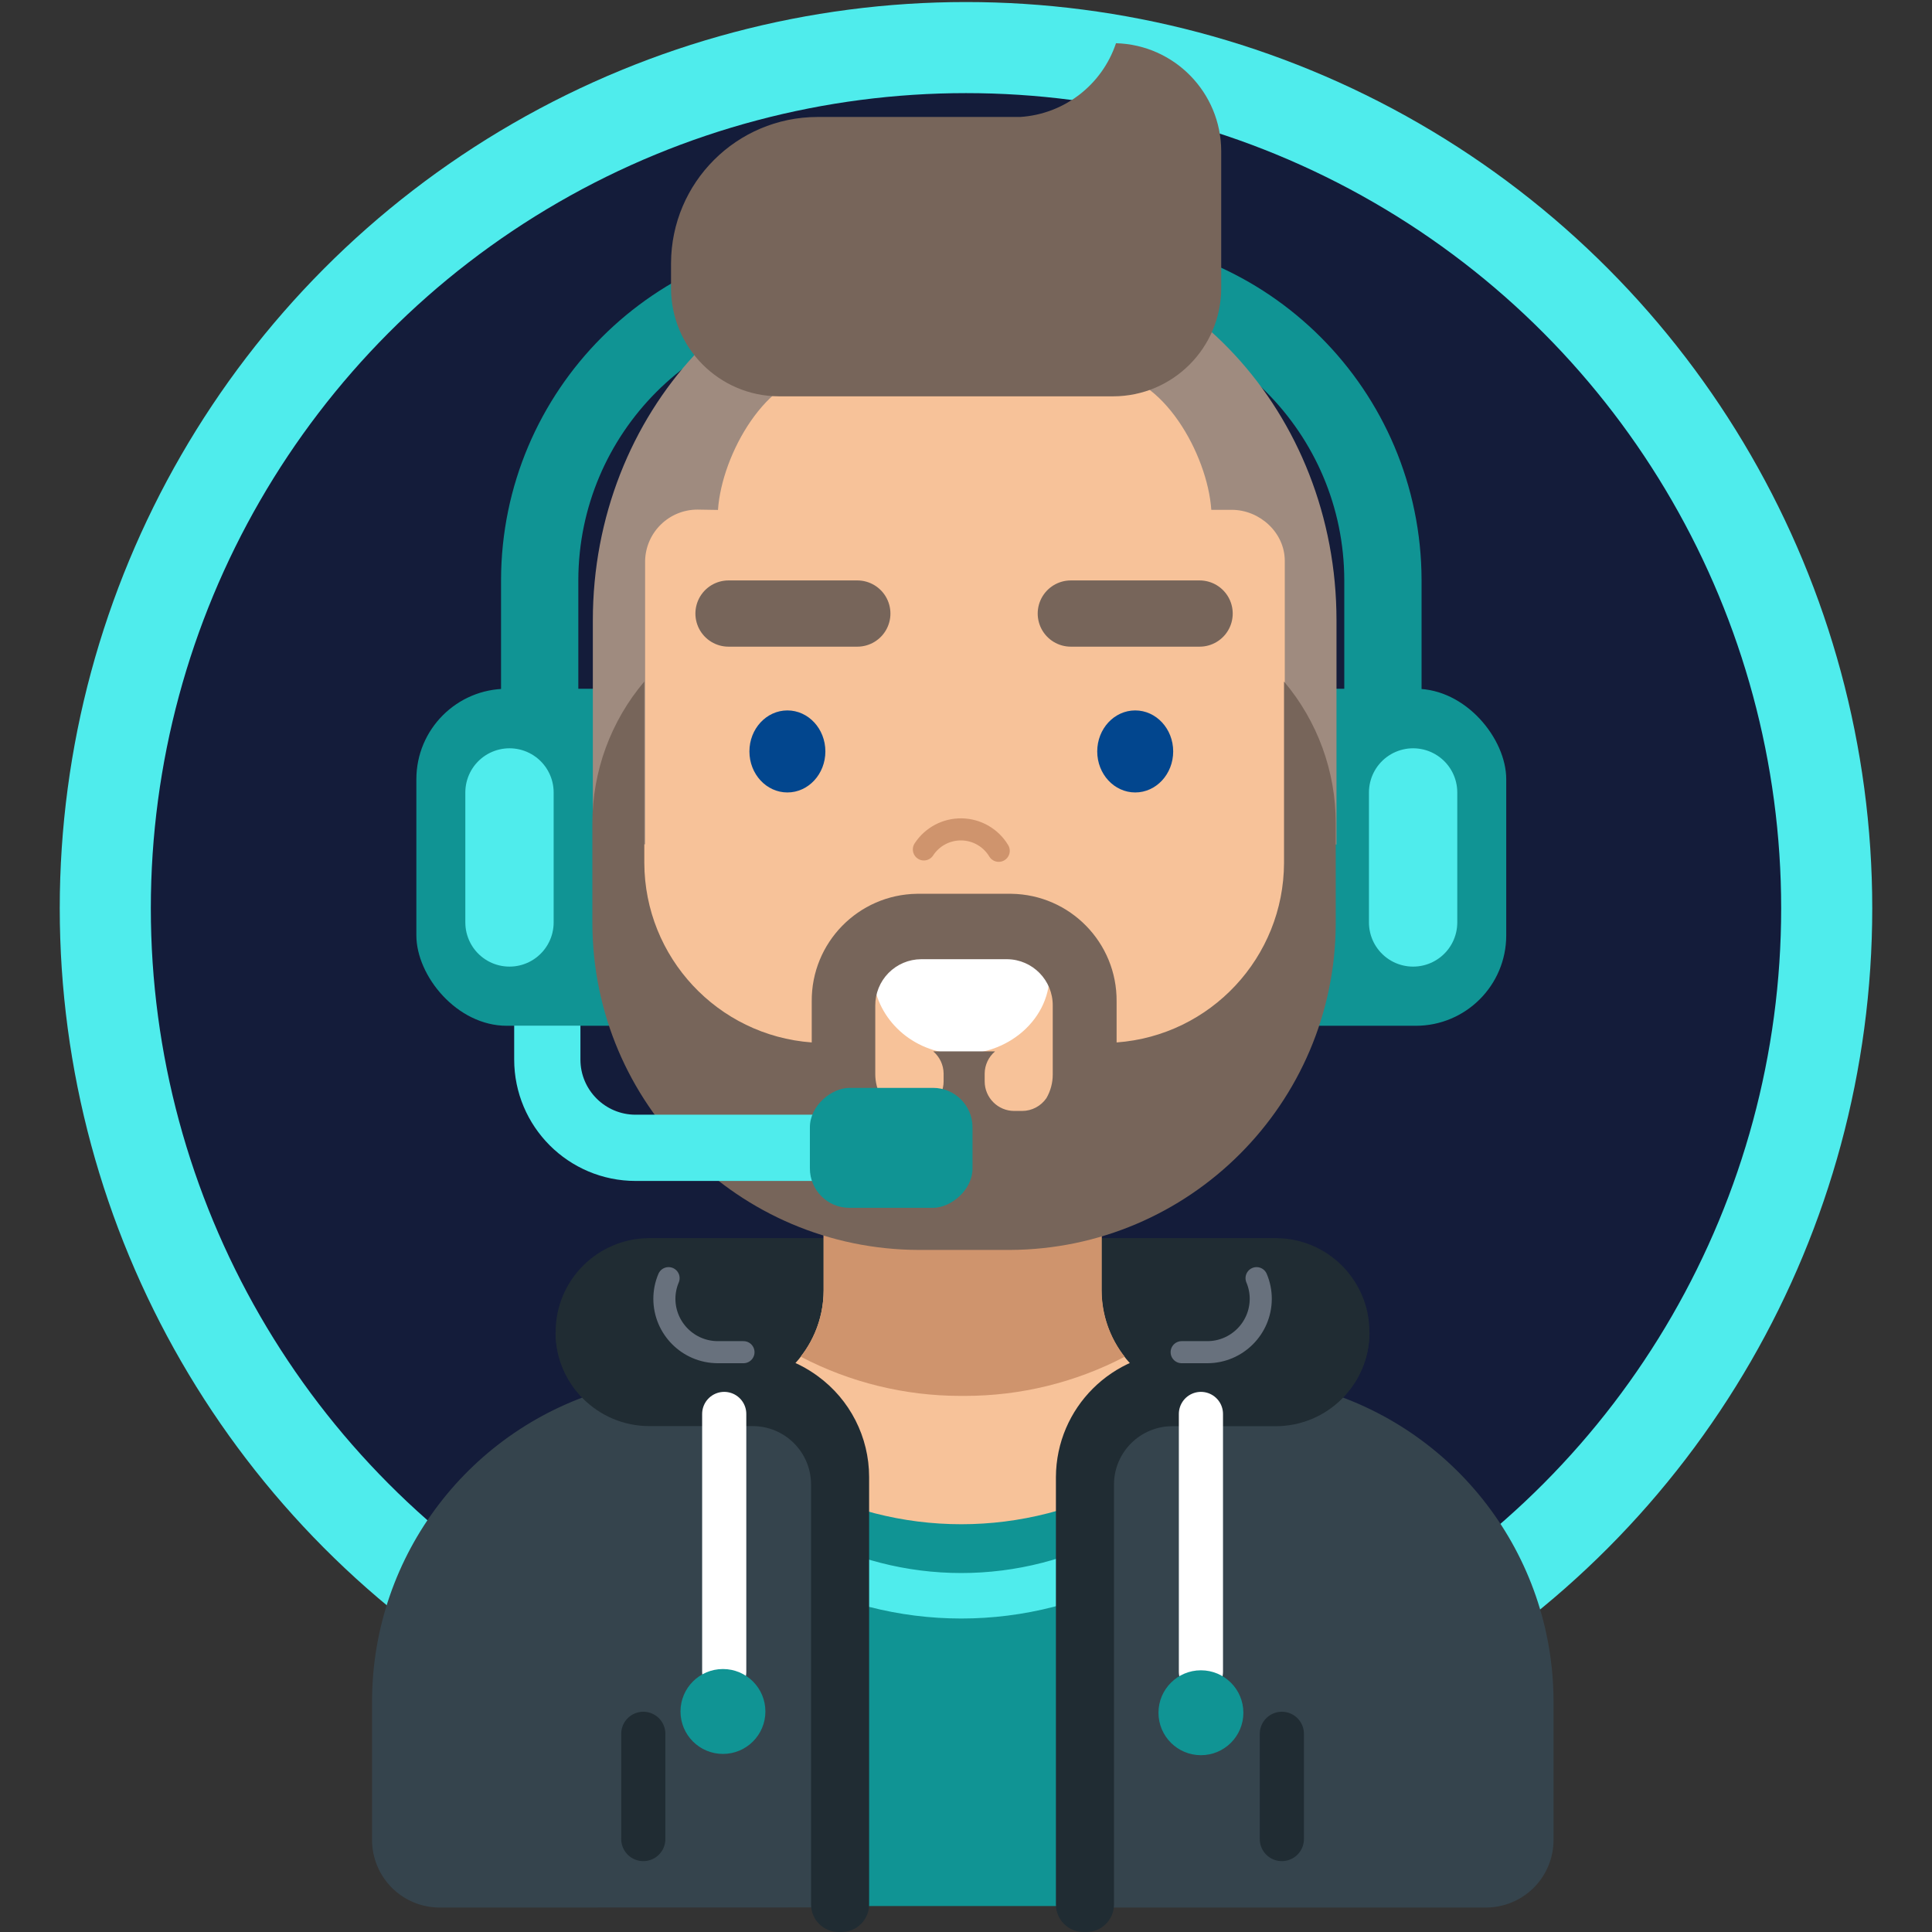 <svg id="ef2Bh6mAPoH1" 
xmlns="http://www.w3.org/2000/svg" 
xmlns:xlink="http://www.w3.org/1999/xlink" 
viewBox="0 0 350 350" 

shape-rendering="geometricPrecision" text-rendering="geometricPrecision"><rect x="0" y="0" width="350" height="350" fill="#333333" stroke="none"/><g transform="translate(-25.851-29.7)"><ellipse rx="141.751" ry="141.751" transform="matrix(1.1 0 0 1.1 200.851 194.245)" fill="#141c3a" stroke="#4fecec" stroke-width="15"/><g><g><path d="M219.37,286.8v-32.8h37.57c9.389,0,17,7.611,17,17s-7.611,17-17,17h-37.57v-1.2" fill="#202c33"/><path d="M181.09,286.8v-32.8h-37.58c-9.389,0-17,7.611-17,17s7.611,17,17,17h37.57v-1.2" fill="#202c33"/></g><path d="M303.21,363v-25.2c-.088-30.201-24.549-54.662-54.75-54.75h-3.46c-10.817-.033-19.577-8.793-19.61-19.61v-19.71h-50.33v19.74c-.033,10.817-8.793,19.577-19.61,19.61h-3.45c-30.201.088-54.662,24.549-54.75,54.75v25.17c0,2.185.868,4.281,2.413,5.827s3.641,2.413,5.827,2.413h189.51c4.539-.017,8.21-3.701,8.21-8.24Z" fill="#f7c299"/><path d="M199.85,282.58h.75c10.097.011,20.047-2.421,29-7.09-2.693-3.421-4.161-7.646-4.17-12v-19.76h-50.37v19.74c-.009,4.354-1.477,8.579-4.17,12c8.939,4.67,18.875,7.109,28.96,7.11Z" fill="#cf946d"/><g><path d="M169.42,375h61.16v-77.09c-19.019,10.559-42.141,10.559-61.16,0Z" fill="#109494"/><path d="M169.42,310.87c19.019,10.559,42.141,10.559,61.16,0" fill="none" stroke="#4fecec" stroke-width="8.241" stroke-linecap="round" stroke-miterlimit="10"/><path d="M105.49,375.27c-3.251-.003-6.367-1.297-8.663-3.599s-3.583-5.421-3.577-8.671v-25.2c.091-26.45,17.796-49.598,43.3-56.61.345-.094.702-.141,1.06-.14h26c10.268.011,18.589,8.332,18.6,18.6v71.25c.016.23.016.46,0,.69-.177,2.075-1.917,3.668-4,3.66Z" fill="#35444d"/><path d="M222.33,375.27c-2.083.008-3.823-1.585-4-3.66-.016-.23-.016-.46,0-.69v-71.25c.011-10.268,8.332-18.589,18.6-18.6h26c.358-.001.715.046,1.06.14c25.504,7.012,43.209,30.16,43.3,56.61v25.18c.005,3.259-1.288,6.386-3.595,8.689s-5.436,3.591-8.695,3.581Z" fill="#35444d"/><line x1="142.39" y1="343.8" x2="142.39" y2="362.86" fill="none" stroke="#202c33" stroke-width="8" stroke-linecap="round" stroke-miterlimit="10"/><line x1="258.07" y1="343.8" x2="258.07" y2="362.86" fill="none" stroke="#202c33" stroke-width="8" stroke-linecap="round" stroke-miterlimit="10"/><path d="M254.17,266.24c-.744,4.863-4.961,8.432-9.88,8.36h-4.37c-12.532.005-22.709,10.128-22.78,22.66v77.44c0,2.761,2.239,5,5,5h.52c2.761,0,5-2.239,5-5v-76.11c.033-5.82,4.76-10.52,10.58-10.52h18.71c9.362 0,16.961-7.569,17-16.93l-20.47-9.9c.675,1.574.914,3.302.69,5Z" fill="#202c33"/><path d="M174,279c-3.903-2.874-8.623-4.422-13.47-4.42h-4.37c-4.919.072-9.136-3.497-9.88-8.36-.227-1.697.008-3.425.68-5l-20.47,9.9c.039,9.361,7.638,16.93,17,16.93h18.71c5.82-0,10.547,4.7,10.58,10.52v76.13c0,2.761,2.239,5,5,5h.52c2.761,0,5-2.239,5-5v-77.44c-.009-7.222-3.464-14.006-9.3-18.26Z" fill="#202c33"/><path d="M160.54,274.66h-4.67c-5.328-.016-9.644-4.332-9.66-9.66v0c-.001-1.288.257-2.564.76-3.75" fill="none" stroke="#68717d" stroke-width="4" stroke-linecap="round" stroke-miterlimit="10"/><line x1="157.05" y1="285.85" x2="157.05" y2="332.55" fill="none" stroke="#fff" stroke-width="8" stroke-linecap="round" stroke-miterlimit="10"/><circle r="7.69" transform="translate(156.82 339.75)" fill="#109494"/><line x1="243.41" y1="285.85" x2="243.41" y2="332.55" fill="none" stroke="#fff" stroke-width="8" stroke-linecap="round" stroke-miterlimit="10"/><circle r="7.69" transform="translate(243.41 339.98)" fill="#109494"/><path d="M239.92,274.66h4.67c5.328-.016,9.644-4.332,9.66-9.66v0c.001-1.288-.257-2.564-.76-3.75" fill="none" stroke="#68717d" stroke-width="4" stroke-linecap="round" stroke-miterlimit="10"/></g></g><g><g><path d="M276.38,178v-43.23c-.071-30.468-24.732-55.16-55.2-55.27h-42.36c-30.468.11-55.129,24.802-55.2,55.27v43.23" fill="none" stroke="#109494" stroke-width="14" stroke-miterlimit="10"/><rect width="55.22" height="61.05" rx="16.38" ry="16.38" transform="translate(101.28 154.48)" fill="#109494"/><line x1="118.15" y1="173.26" x2="118.15" y2="196.81" fill="none" stroke="#4fecec" stroke-width="16" stroke-linecap="round" stroke-miterlimit="10"/><rect width="55.22" height="61.05" rx="16.38" ry="16.38" transform="matrix(-1 0 0-1 298.72 215.53)" fill="#109494"/><line x1="281.85" y1="173.26" x2="281.85" y2="196.81" fill="none" stroke="#4fecec" stroke-width="16" stroke-linecap="round" stroke-miterlimit="10"/></g><path d="M189,82.68h22c29.006,0,52.52,23.514,52.52,52.52v56.07c.003,14.783-5.869,28.961-16.324,39.414s-24.633,16.322-39.416,16.316h-15.56c-30.773,0-55.72-24.947-55.72-55.72v-56.08c-0-28.998,23.502-52.509,52.5-52.52Z" transform="translate(-.107 0)" fill="#f7c299"/><path d="M206.78,184.3c-1.419-2.363-3.955-3.829-6.711-3.88s-5.344,1.321-6.849,3.63" transform="translate(0-.469)" fill="none" stroke="#cf946d" stroke-width="4" stroke-linecap="round" stroke-miterlimit="10"/><path d="M184,205.46v.29c0,7.29,5.79,13.82,13.84,14.78c9.74,1.16,18.14-5.7,18.14-14.24v-.83c-.129-2.261-2.058-3.994-4.32-3.88h-23.33c-2.265-.119-4.201,1.615-4.33,3.88Z" fill="#fff"/><g><ellipse id="ef2Bh6mAPoH37" rx="6.88" ry="7.43" transform="translate(231.505 165.83)" fill="#02468e"/><ellipse id="ef2Bh6mAPoH38" rx="6.88" ry="7.43" transform="translate(168.495 165.83)" fill="#02468e"/></g><g><line x1="219.84" y1="140.85" x2="243.17" y2="140.85" fill="none" stroke="#77655a" stroke-width="12" stroke-linecap="round" stroke-miterlimit="10"/><line x1="157.83" y1="140.85" x2="181.16" y2="140.85" fill="none" stroke="#77655a" stroke-width="12" stroke-linecap="round" stroke-miterlimit="10"/></g><g><path d="M203.84,73.93h-7.68c-35.45,0-63.52,30.67-63.52,68.15v40.57h9.47v-51.4c.141-5.143,4.355-9.237,9.5-9.23l3.7.06c.68-10.11,8.92-24.68,18.93-24.68h51.51c10,0,18.24,14.55,18.93,24.66h3.71c5.08,0,9.6,4.15,9.6,9.23v51.4h9.37v-40.61c0-37.48-28.07-68.15-63.52-68.15Z" transform="translate(.609 0)" fill="#9f8b7f"/><path d="M249.83,53c-.039-10.586-8.478-19.228-19.06-19.52-2.532,7.573-9.401,12.856-17.37,13.36h-36.74c-14.617.044-26.456,11.883-26.5,26.5v4.56c.033,10.783,8.767,19.517,19.55,19.55h60.57c10.783-.033,19.517-8.767,19.55-19.55v-11.54c0-.31,0-.61,0-.92s0-.61,0-.92Z" transform="translate(-2.745 4.05)" fill="#77655a"/></g><path d="M262.63,152.79v32.85c-.058,17.102-13.274,31.276-30.33,32.53v-7.44c.084-10.635-8.436-19.342-19.07-19.49h-17.09c-10.634.148-19.154,8.855-19.07,19.49v7.44c-17.06-1.254-30.277-15.434-30.33-32.54v-32.84c-6.076,7.169-9.411,16.262-9.41,25.66v18.18c.099,32.616,26.514,59.031,59.13,59.13h16.46c32.596-.126,58.981-26.534,59.08-59.13v-18.18c.012-9.393-3.308-18.485-9.37-25.66Zm-65.75,50.3h15.6c4.604.055,8.294,3.826,8.25,8.43v6.75v0v5.73c-0,1.492-.394,2.958-1.14,4.25v0c-.996,1.456-2.646,2.328-4.41,2.33h-1.43c-2.952-.006-5.344-2.398-5.35-5.35v-1.44c.017-1.543.703-3.002,1.88-4h-11.2c1.177.998,1.863,2.457,1.88,4v1.44c-.006,2.952-2.398,5.344-5.35,5.35h-1.43c-1.899-.009-3.651-1.025-4.6-2.67-.644-1.207-.987-2.552-1-3.92v-12.47c-.021-2.22.842-4.357,2.4-5.938s3.681-2.478,5.9-2.492Z" transform="translate(-4.165 0.379)" fill="#77655a"/><g><path d="M186.24,237.64h-45.24c-8.837,0-16-7.163-16-16v-6.14" fill="none" stroke="#4fecec" stroke-width="12" stroke-miterlimit="10"/><rect width="21.73" height="29.46" rx="7.14" ry="7.14" transform="matrix(0 1-1 0 202.03 226.78)" fill="#109494"/></g></g></g>
</svg>